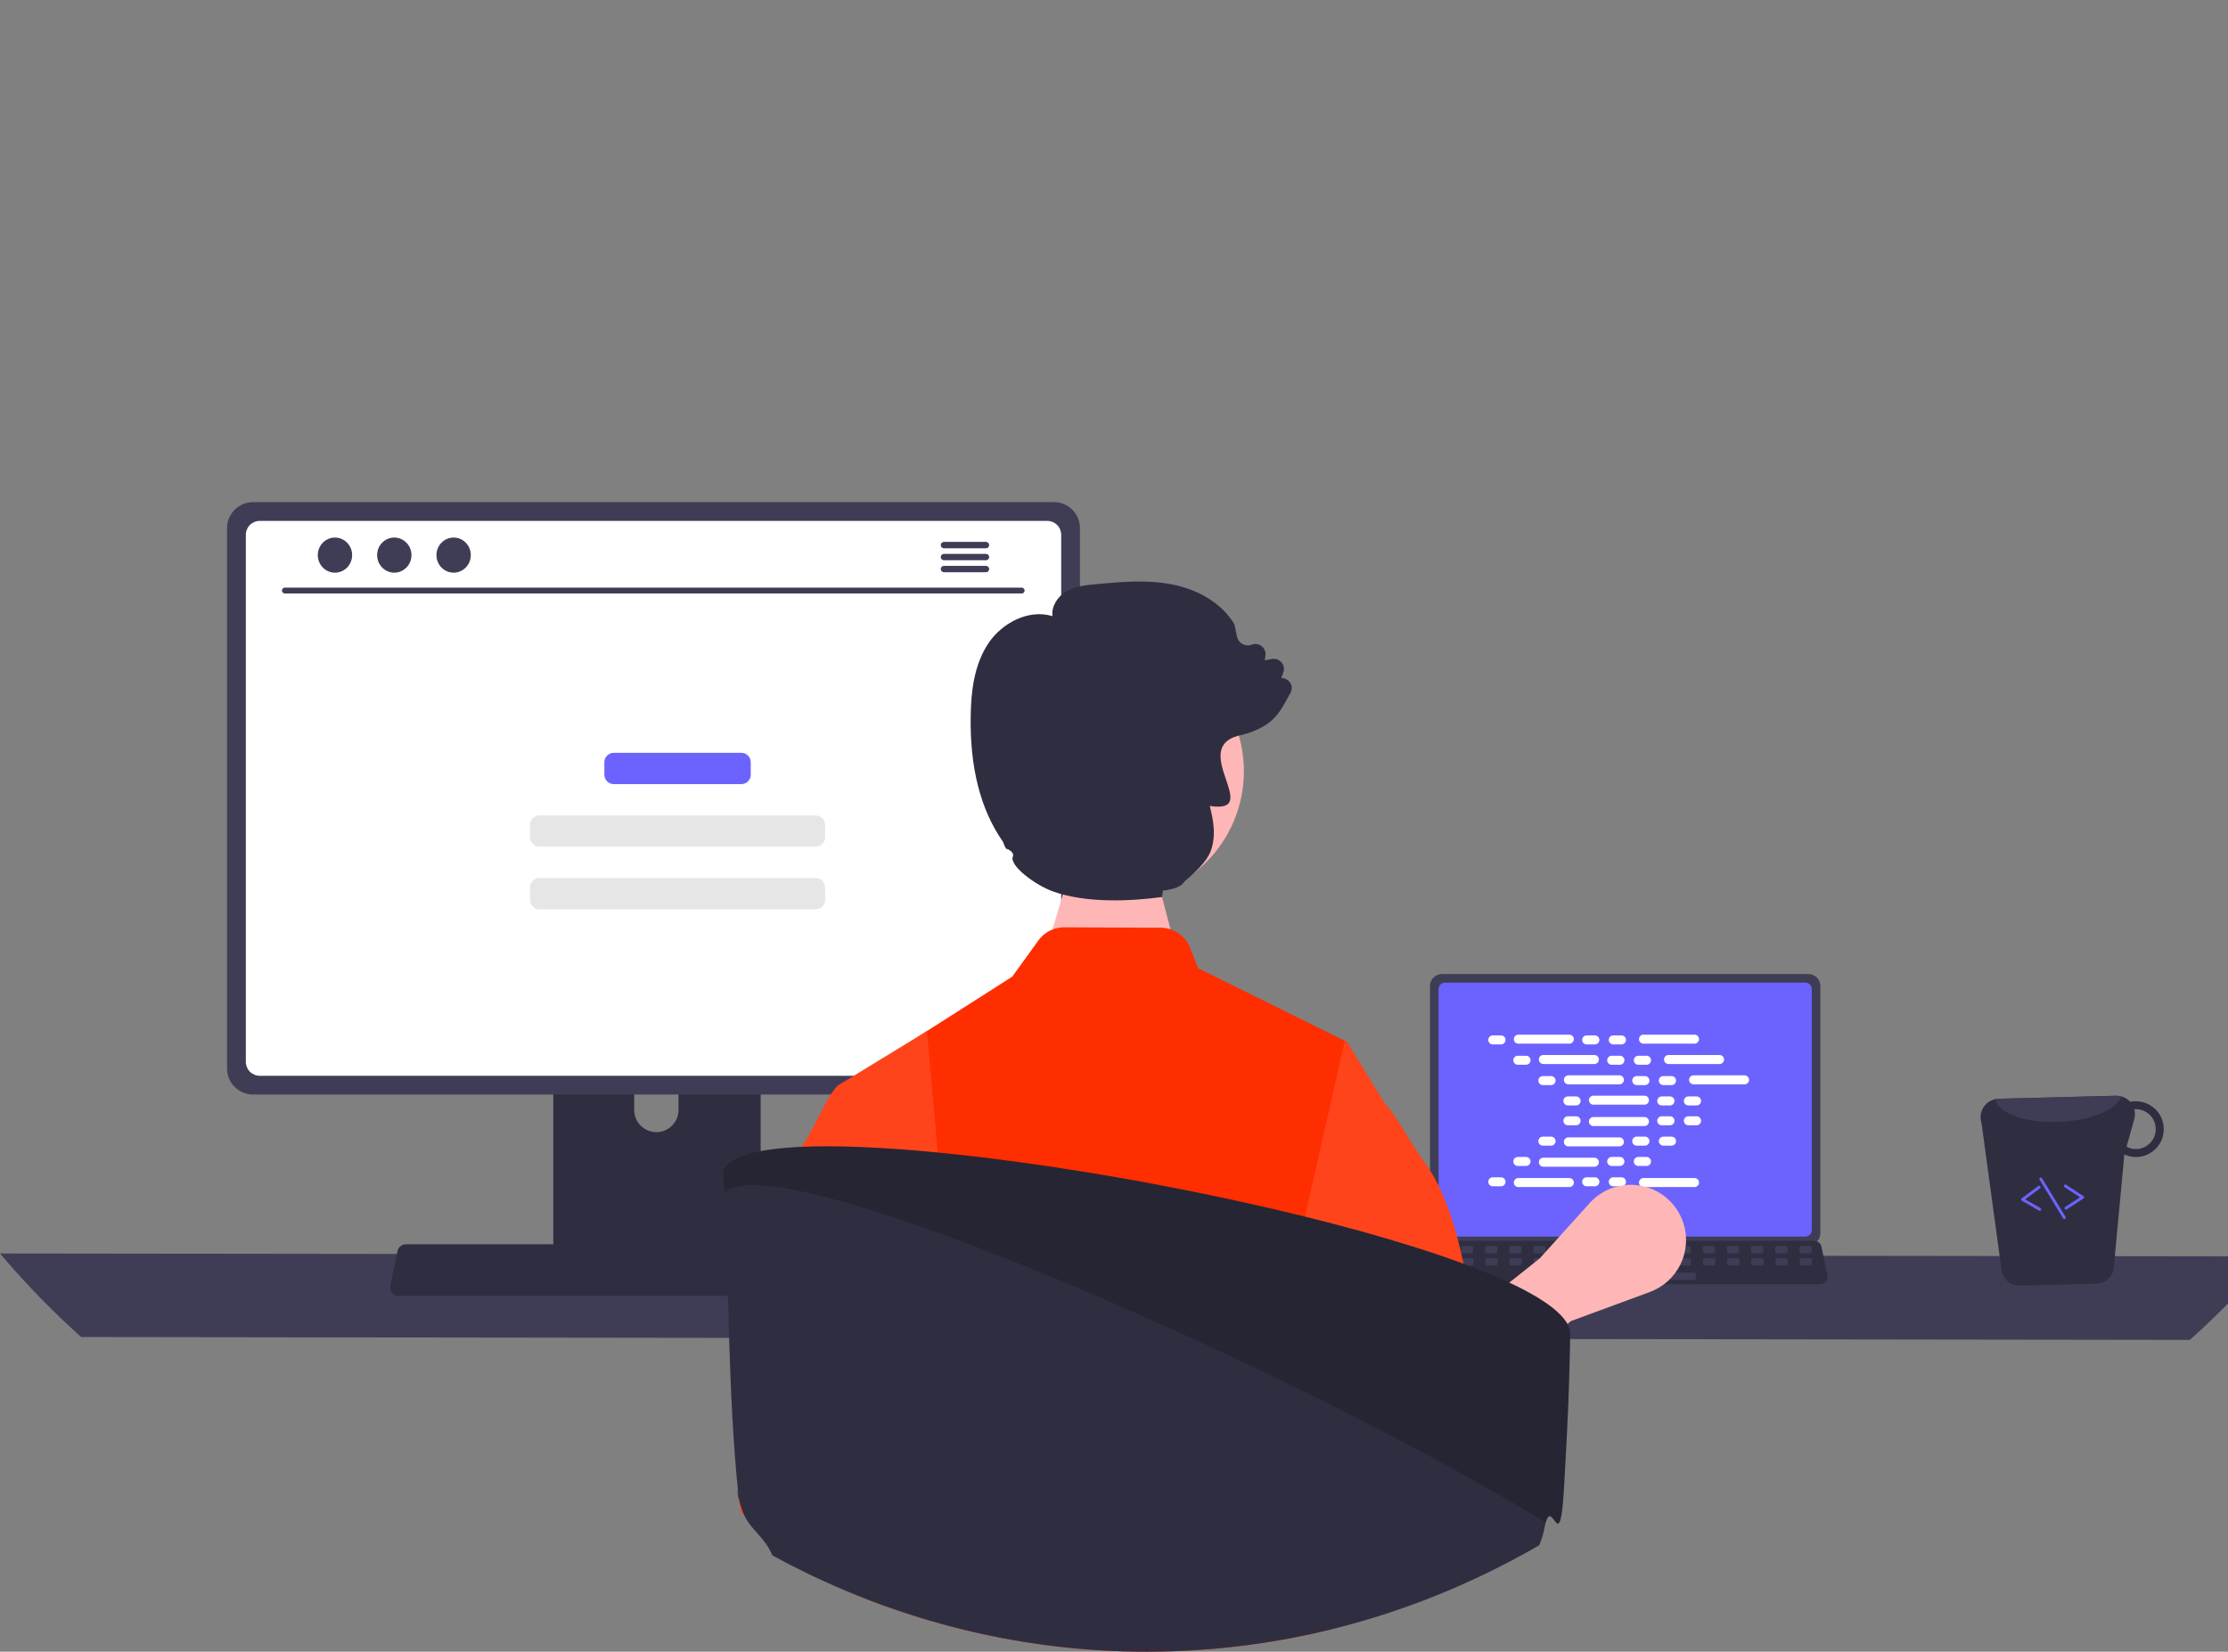 <svg width="673" height="499" viewBox="0 0 673 499" fill="none" xmlns="http://www.w3.org/2000/svg">
<rect x="0" y="0" width="673" height="499" fill="#808080" stroke="none"/>
<g clip-path="url(#clip0_1_19)">
<path d="M-3.05176e-05 378.695C7.574 387.671 15.766 396.106 24.517 403.939L661.483 404.811C670.234 396.978 678.426 388.543 686 379.567L-3.05176e-05 378.695Z" fill="#3F3D56"/>
<path d="M431.948 297.862V372.595C431.948 373.547 432.327 374.46 433 375.134C433.674 375.807 434.587 376.186 435.539 376.187H546.269C547.222 376.186 548.135 375.807 548.808 375.134C549.481 374.46 549.86 373.547 549.861 372.595V297.862C549.858 296.911 549.479 295.999 548.806 295.327C548.133 294.654 547.221 294.276 546.269 294.275H435.539C434.587 294.276 433.675 294.654 433.002 295.327C432.329 295.999 431.95 296.911 431.948 297.862V297.862Z" fill="#3F3D56"/>
<path d="M434.545 298.792V371.673C434.546 372.182 434.749 372.67 435.108 373.029C435.468 373.389 435.956 373.592 436.465 373.593H545.348C545.856 373.592 546.344 373.389 546.704 373.029C547.064 372.67 547.266 372.182 547.267 371.673V298.792C547.267 298.283 547.065 297.794 546.705 297.434C546.345 297.073 545.857 296.87 545.348 296.869H436.465C435.955 296.87 435.467 297.073 435.107 297.434C434.747 297.794 434.545 298.283 434.545 298.792V298.792Z" fill="#6C63FF"/>
<path d="M429.632 387.17C429.835 387.424 430.092 387.629 430.386 387.77C430.679 387.91 431.001 387.982 431.326 387.981H549.893C550.217 387.98 550.537 387.908 550.83 387.768C551.122 387.628 551.38 387.425 551.584 387.173C551.789 386.921 551.934 386.627 552.01 386.312C552.087 385.997 552.092 385.668 552.025 385.351L550.185 376.607C550.108 376.251 549.944 375.919 549.707 375.642C549.47 375.365 549.167 375.152 548.826 375.022C548.58 374.925 548.317 374.876 548.052 374.876H433.159C432.894 374.876 432.632 374.925 432.385 375.022C432.044 375.152 431.742 375.365 431.504 375.642C431.267 375.919 431.103 376.251 431.027 376.607L429.186 385.351C429.121 385.668 429.127 385.996 429.204 386.311C429.281 386.625 429.427 386.919 429.632 387.17V387.17Z" fill="#2F2E41"/>
<path d="M543.984 378.642H546.784C547.019 378.642 547.21 378.452 547.21 378.217V376.877C547.21 376.641 547.019 376.451 546.784 376.451H543.984C543.749 376.451 543.558 376.641 543.558 376.877V378.217C543.558 378.452 543.749 378.642 543.984 378.642Z" fill="#3F3D56"/>
<path d="M536.68 378.642H539.481C539.716 378.642 539.906 378.452 539.906 378.217V376.877C539.906 376.641 539.716 376.451 539.481 376.451H536.68C536.445 376.451 536.255 376.641 536.255 376.877V378.217C536.255 378.452 536.445 378.642 536.68 378.642Z" fill="#3F3D56"/>
<path d="M529.377 378.642H532.177C532.412 378.642 532.603 378.452 532.603 378.217V376.877C532.603 376.641 532.412 376.451 532.177 376.451H529.377C529.142 376.451 528.951 376.641 528.951 376.877V378.217C528.951 378.452 529.142 378.642 529.377 378.642Z" fill="#3F3D56"/>
<path d="M522.073 378.642H524.874C525.109 378.642 525.299 378.452 525.299 378.217V376.877C525.299 376.641 525.109 376.451 524.874 376.451H522.073C521.838 376.451 521.647 376.641 521.647 376.877V378.217C521.647 378.452 521.838 378.642 522.073 378.642Z" fill="#3F3D56"/>
<path d="M514.769 378.642H517.57C517.805 378.642 517.996 378.452 517.996 378.217V376.877C517.996 376.641 517.805 376.451 517.57 376.451H514.769C514.534 376.451 514.344 376.641 514.344 376.877V378.217C514.344 378.452 514.534 378.642 514.769 378.642Z" fill="#3F3D56"/>
<path d="M507.466 378.642H510.266C510.501 378.642 510.692 378.452 510.692 378.217V376.877C510.692 376.641 510.501 376.451 510.266 376.451H507.466C507.231 376.451 507.04 376.641 507.04 376.877V378.217C507.04 378.452 507.231 378.642 507.466 378.642Z" fill="#3F3D56"/>
<path d="M500.162 378.642H502.963C503.198 378.642 503.388 378.452 503.388 378.217V376.877C503.388 376.641 503.198 376.451 502.963 376.451H500.162C499.927 376.451 499.737 376.641 499.737 376.877V378.217C499.737 378.452 499.927 378.642 500.162 378.642Z" fill="#3F3D56"/>
<path d="M492.859 378.642H495.659C495.894 378.642 496.085 378.452 496.085 378.217V376.877C496.085 376.641 495.894 376.451 495.659 376.451H492.859C492.624 376.451 492.433 376.641 492.433 376.877V378.217C492.433 378.452 492.624 378.642 492.859 378.642Z" fill="#3F3D56"/>
<path d="M485.555 378.642H488.356C488.591 378.642 488.781 378.452 488.781 378.217V376.877C488.781 376.641 488.591 376.451 488.356 376.451H485.555C485.32 376.451 485.129 376.641 485.129 376.877V378.217C485.129 378.452 485.32 378.642 485.555 378.642Z" fill="#3F3D56"/>
<path d="M478.252 378.642H481.052C481.287 378.642 481.478 378.452 481.478 378.217V376.877C481.478 376.641 481.287 376.451 481.052 376.451H478.252C478.016 376.451 477.826 376.641 477.826 376.877V378.217C477.826 378.452 478.016 378.642 478.252 378.642Z" fill="#3F3D56"/>
<path d="M470.948 378.642H473.748C473.984 378.642 474.174 378.452 474.174 378.217V376.877C474.174 376.641 473.984 376.451 473.748 376.451H470.948C470.713 376.451 470.522 376.641 470.522 376.877V378.217C470.522 378.452 470.713 378.642 470.948 378.642Z" fill="#3F3D56"/>
<path d="M463.644 378.642H466.445C466.68 378.642 466.871 378.452 466.871 378.217V376.877C466.871 376.641 466.68 376.451 466.445 376.451H463.644C463.409 376.451 463.219 376.641 463.219 376.877V378.217C463.219 378.452 463.409 378.642 463.644 378.642Z" fill="#3F3D56"/>
<path d="M456.341 378.642H459.141C459.376 378.642 459.567 378.452 459.567 378.217V376.877C459.567 376.641 459.376 376.451 459.141 376.451H456.341C456.106 376.451 455.915 376.641 455.915 376.877V378.217C455.915 378.452 456.106 378.642 456.341 378.642Z" fill="#3F3D56"/>
<path d="M449.037 378.642H451.838C452.073 378.642 452.263 378.452 452.263 378.217V376.877C452.263 376.641 452.073 376.451 451.838 376.451H449.037C448.802 376.451 448.612 376.641 448.612 376.877V378.217C448.612 378.452 448.802 378.642 449.037 378.642Z" fill="#3F3D56"/>
<path d="M441.734 378.642H444.534C444.769 378.642 444.96 378.452 444.96 378.217V376.877C444.96 376.641 444.769 376.451 444.534 376.451H441.734C441.499 376.451 441.308 376.641 441.308 376.877V378.217C441.308 378.452 441.499 378.642 441.734 378.642Z" fill="#3F3D56"/>
<path d="M434.43 378.642H437.23C437.466 378.642 437.656 378.452 437.656 378.217V376.877C437.656 376.641 437.466 376.451 437.23 376.451H434.43C434.195 376.451 434.004 376.641 434.004 376.877V378.217C434.004 378.452 434.195 378.642 434.43 378.642Z" fill="#3F3D56"/>
<path d="M544.07 382.295H546.871C547.106 382.295 547.296 382.104 547.296 381.869V380.529C547.296 380.294 547.106 380.103 546.871 380.103H544.07C543.835 380.103 543.644 380.294 543.644 380.529V381.869C543.644 382.104 543.835 382.295 544.07 382.295Z" fill="#3F3D56"/>
<path d="M536.767 382.295H539.567C539.802 382.295 539.993 382.104 539.993 381.869V380.529C539.993 380.294 539.802 380.103 539.567 380.103H536.767C536.531 380.103 536.341 380.294 536.341 380.529V381.869C536.341 382.104 536.531 382.295 536.767 382.295Z" fill="#3F3D56"/>
<path d="M529.463 382.295H532.263C532.499 382.295 532.689 382.104 532.689 381.869V380.529C532.689 380.294 532.499 380.103 532.263 380.103H529.463C529.228 380.103 529.037 380.294 529.037 380.529V381.869C529.037 382.104 529.228 382.295 529.463 382.295Z" fill="#3F3D56"/>
<path d="M522.159 382.295H524.96C525.195 382.295 525.385 382.104 525.385 381.869V380.529C525.385 380.294 525.195 380.103 524.96 380.103H522.159C521.924 380.103 521.734 380.294 521.734 380.529V381.869C521.734 382.104 521.924 382.295 522.159 382.295Z" fill="#3F3D56"/>
<path d="M514.856 382.295H517.656C517.891 382.295 518.082 382.104 518.082 381.869V380.529C518.082 380.294 517.891 380.103 517.656 380.103H514.856C514.621 380.103 514.43 380.294 514.43 380.529V381.869C514.43 382.104 514.621 382.295 514.856 382.295Z" fill="#3F3D56"/>
<path d="M507.552 382.295H510.353C510.588 382.295 510.778 382.104 510.778 381.869V380.529C510.778 380.294 510.588 380.103 510.353 380.103H507.552C507.317 380.103 507.127 380.294 507.127 380.529V381.869C507.127 382.104 507.317 382.295 507.552 382.295Z" fill="#3F3D56"/>
<path d="M500.249 382.295H503.049C503.284 382.295 503.475 382.104 503.475 381.869V380.529C503.475 380.294 503.284 380.103 503.049 380.103H500.249C500.014 380.103 499.823 380.294 499.823 380.529V381.869C499.823 382.104 500.014 382.295 500.249 382.295Z" fill="#3F3D56"/>
<path d="M492.945 382.295H495.745C495.981 382.295 496.171 382.104 496.171 381.869V380.529C496.171 380.294 495.981 380.103 495.745 380.103H492.945C492.71 380.103 492.519 380.294 492.519 380.529V381.869C492.519 382.104 492.71 382.295 492.945 382.295Z" fill="#3F3D56"/>
<path d="M485.641 382.295H488.442C488.677 382.295 488.868 382.104 488.868 381.869V380.529C488.868 380.294 488.677 380.103 488.442 380.103H485.641C485.406 380.103 485.216 380.294 485.216 380.529V381.869C485.216 382.104 485.406 382.295 485.641 382.295Z" fill="#3F3D56"/>
<path d="M478.338 382.295H481.138C481.373 382.295 481.564 382.104 481.564 381.869V380.529C481.564 380.294 481.373 380.103 481.138 380.103H478.338C478.103 380.103 477.912 380.294 477.912 380.529V381.869C477.912 382.104 478.103 382.295 478.338 382.295Z" fill="#3F3D56"/>
<path d="M471.034 382.295H473.835C474.07 382.295 474.26 382.104 474.26 381.869V380.529C474.26 380.294 474.07 380.103 473.835 380.103H471.034C470.799 380.103 470.609 380.294 470.609 380.529V381.869C470.609 382.104 470.799 382.295 471.034 382.295Z" fill="#3F3D56"/>
<path d="M463.731 382.295H466.531C466.766 382.295 466.957 382.104 466.957 381.869V380.529C466.957 380.294 466.766 380.103 466.531 380.103H463.731C463.496 380.103 463.305 380.294 463.305 380.529V381.869C463.305 382.104 463.496 382.295 463.731 382.295Z" fill="#3F3D56"/>
<path d="M456.427 382.295H459.228C459.463 382.295 459.653 382.104 459.653 381.869V380.529C459.653 380.294 459.463 380.103 459.228 380.103H456.427C456.192 380.103 456.001 380.294 456.001 380.529V381.869C456.001 382.104 456.192 382.295 456.427 382.295Z" fill="#3F3D56"/>
<path d="M449.123 382.295H451.924C452.159 382.295 452.35 382.104 452.35 381.869V380.529C452.35 380.294 452.159 380.103 451.924 380.103H449.123C448.888 380.103 448.698 380.294 448.698 380.529V381.869C448.698 382.104 448.888 382.295 449.123 382.295Z" fill="#3F3D56"/>
<path d="M441.82 382.295H444.62C444.855 382.295 445.046 382.104 445.046 381.869V380.529C445.046 380.294 444.855 380.103 444.62 380.103H441.82C441.585 380.103 441.394 380.294 441.394 380.529V381.869C441.394 382.104 441.585 382.295 441.82 382.295Z" fill="#3F3D56"/>
<path d="M434.516 382.295H437.317C437.552 382.295 437.742 382.104 437.742 381.869V380.529C437.742 380.294 437.552 380.103 437.317 380.103H434.516C434.281 380.103 434.091 380.294 434.091 380.529V381.869C434.091 382.104 434.281 382.295 434.516 382.295Z" fill="#3F3D56"/>
<path d="M483.45 386.677H511.813C512.049 386.677 512.239 386.487 512.239 386.252V384.912C512.239 384.677 512.049 384.486 511.813 384.486H483.45C483.215 384.486 483.025 384.677 483.025 384.912V386.252C483.025 386.487 483.215 386.677 483.45 386.677Z" fill="#3F3D56"/>
<path d="M453.401 312.813H450.921C450.17 312.813 449.56 313.423 449.56 314.174C449.56 314.926 450.17 315.536 450.921 315.536H453.401C454.152 315.536 454.762 314.926 454.762 314.174C454.762 313.423 454.152 312.813 453.401 312.813Z" fill="white"/>
<path d="M481.756 312.813H479.277C478.525 312.813 477.916 313.423 477.916 314.174C477.916 314.926 478.525 315.536 479.277 315.536H481.756C482.508 315.536 483.117 314.926 483.117 314.174C483.117 313.423 482.508 312.813 481.756 312.813Z" fill="white"/>
<path d="M489.79 312.813H487.311C486.559 312.813 485.95 313.423 485.95 314.174C485.95 314.926 486.559 315.536 487.311 315.536H489.79C490.542 315.536 491.151 314.926 491.151 314.174C491.151 313.423 490.542 312.813 489.79 312.813Z" fill="white"/>
<path d="M474.043 312.586H458.634C457.882 312.586 457.273 313.196 457.273 313.947C457.273 314.699 457.882 315.309 458.634 315.309H474.043C474.795 315.309 475.404 314.699 475.404 313.947C475.404 313.196 474.795 312.586 474.043 312.586Z" fill="white"/>
<path d="M511.851 312.586H496.442C495.69 312.586 495.081 313.196 495.081 313.947C495.081 314.699 495.69 315.309 496.442 315.309H511.851C512.603 315.309 513.212 314.699 513.212 313.947C513.212 313.196 512.603 312.586 511.851 312.586Z" fill="white"/>
<path d="M460.962 318.958H458.483C457.731 318.958 457.122 319.567 457.122 320.319C457.122 321.071 457.731 321.68 458.483 321.68H460.962C461.714 321.68 462.323 321.071 462.323 320.319C462.323 319.567 461.714 318.958 460.962 318.958Z" fill="white"/>
<path d="M489.318 318.958H486.838C486.087 318.958 485.477 319.567 485.477 320.319C485.477 321.071 486.087 321.68 486.838 321.68H489.318C490.069 321.68 490.679 321.071 490.679 320.319C490.679 319.567 490.069 318.958 489.318 318.958Z" fill="white"/>
<path d="M497.352 318.958H494.872C494.121 318.958 493.511 319.567 493.511 320.319C493.511 321.071 494.121 321.68 494.872 321.68H497.352C498.103 321.68 498.713 321.071 498.713 320.319C498.713 319.567 498.103 318.958 497.352 318.958Z" fill="white"/>
<path d="M481.605 318.731H466.196C465.444 318.731 464.834 319.34 464.834 320.092C464.834 320.844 465.444 321.453 466.196 321.453H481.605C482.357 321.453 482.966 320.844 482.966 320.092C482.966 319.34 482.357 318.731 481.605 318.731Z" fill="white"/>
<path d="M519.412 318.731H504.003C503.251 318.731 502.642 319.34 502.642 320.092C502.642 320.844 503.251 321.453 504.003 321.453H519.412C520.164 321.453 520.773 320.844 520.773 320.092C520.773 319.34 520.164 318.731 519.412 318.731Z" fill="white"/>
<path d="M468.524 325.102H466.044C465.293 325.102 464.683 325.712 464.683 326.464C464.683 327.215 465.293 327.825 466.044 327.825H468.524C469.275 327.825 469.885 327.215 469.885 326.464C469.885 325.712 469.275 325.102 468.524 325.102Z" fill="white"/>
<path d="M496.879 325.102H494.4C493.648 325.102 493.039 325.712 493.039 326.464C493.039 327.215 493.648 327.825 494.4 327.825H496.879C497.631 327.825 498.24 327.215 498.24 326.464C498.24 325.712 497.631 325.102 496.879 325.102Z" fill="white"/>
<path d="M504.913 325.102H502.434C501.682 325.102 501.073 325.712 501.073 326.464C501.073 327.215 501.682 327.825 502.434 327.825H504.913C505.665 327.825 506.274 327.215 506.274 326.464C506.274 325.712 505.665 325.102 504.913 325.102Z" fill="white"/>
<path d="M489.166 324.875H473.757C473.005 324.875 472.396 325.485 472.396 326.237C472.396 326.988 473.005 327.598 473.757 327.598H489.166C489.918 327.598 490.527 326.988 490.527 326.237C490.527 325.485 489.918 324.875 489.166 324.875Z" fill="white"/>
<path d="M526.974 324.875H511.565C510.813 324.875 510.203 325.485 510.203 326.237C510.203 326.988 510.813 327.598 511.565 327.598H526.974C527.726 327.598 528.335 326.988 528.335 326.237C528.335 325.485 527.726 324.875 526.974 324.875Z" fill="white"/>
<path d="M476.085 331.247H473.606C472.854 331.247 472.245 331.856 472.245 332.608C472.245 333.36 472.854 333.969 473.606 333.969H476.085C476.837 333.969 477.446 333.36 477.446 332.608C477.446 331.856 476.837 331.247 476.085 331.247Z" fill="white"/>
<path d="M504.441 331.247H501.961C501.21 331.247 500.6 331.856 500.6 332.608C500.6 333.36 501.21 333.969 501.961 333.969H504.441C505.192 333.969 505.802 333.36 505.802 332.608C505.802 331.856 505.192 331.247 504.441 331.247Z" fill="white"/>
<path d="M512.475 331.247H509.995C509.244 331.247 508.634 331.856 508.634 332.608C508.634 333.36 509.244 333.969 509.995 333.969H512.475C513.226 333.969 513.836 333.36 513.836 332.608C513.836 331.856 513.226 331.247 512.475 331.247Z" fill="white"/>
<path d="M496.728 331.02H481.319C480.567 331.02 479.958 331.629 479.958 332.381C479.958 333.133 480.567 333.742 481.319 333.742H496.728C497.48 333.742 498.089 333.133 498.089 332.381C498.089 331.629 497.48 331.02 496.728 331.02Z" fill="white"/>
<path d="M481.756 355.68H479.277C478.525 355.68 477.916 356.29 477.916 357.042C477.916 357.793 478.525 358.403 479.277 358.403H481.756C482.508 358.403 483.117 357.793 483.117 357.042C483.117 356.29 482.508 355.68 481.756 355.68Z" fill="white"/>
<path d="M489.79 355.68H487.311C486.559 355.68 485.95 356.29 485.95 357.042C485.95 357.793 486.559 358.403 487.311 358.403H489.79C490.542 358.403 491.151 357.793 491.151 357.042C491.151 356.29 490.542 355.68 489.79 355.68Z" fill="white"/>
<path d="M511.851 355.907H496.442C495.69 355.907 495.081 356.517 495.081 357.269C495.081 358.02 495.69 358.63 496.442 358.63H511.851C512.603 358.63 513.212 358.02 513.212 357.269C513.212 356.517 512.603 355.907 511.851 355.907Z" fill="white"/>
<path d="M453.401 355.68H450.921C450.17 355.68 449.56 356.29 449.56 357.042C449.56 357.793 450.17 358.403 450.921 358.403H453.401C454.152 358.403 454.762 357.793 454.762 357.042C454.762 356.29 454.152 355.68 453.401 355.68Z" fill="white"/>
<path d="M474.043 355.907H458.634C457.882 355.907 457.273 356.517 457.273 357.269C457.273 358.02 457.882 358.63 458.634 358.63H474.043C474.795 358.63 475.404 358.02 475.404 357.269C475.404 356.517 474.795 355.907 474.043 355.907Z" fill="white"/>
<path d="M460.962 349.536H458.483C457.731 349.536 457.122 350.145 457.122 350.897C457.122 351.649 457.731 352.258 458.483 352.258H460.962C461.714 352.258 462.323 351.649 462.323 350.897C462.323 350.145 461.714 349.536 460.962 349.536Z" fill="white"/>
<path d="M489.318 349.536H486.838C486.087 349.536 485.477 350.145 485.477 350.897C485.477 351.649 486.087 352.258 486.838 352.258H489.318C490.069 352.258 490.679 351.649 490.679 350.897C490.679 350.145 490.069 349.536 489.318 349.536Z" fill="white"/>
<path d="M497.352 349.536H494.872C494.121 349.536 493.511 350.145 493.511 350.897C493.511 351.649 494.121 352.258 494.872 352.258H497.352C498.103 352.258 498.713 351.649 498.713 350.897C498.713 350.145 498.103 349.536 497.352 349.536Z" fill="white"/>
<path d="M481.605 349.763H466.196C465.444 349.763 464.834 350.372 464.834 351.124C464.834 351.876 465.444 352.485 466.196 352.485H481.605C482.357 352.485 482.966 351.876 482.966 351.124C482.966 350.372 482.357 349.763 481.605 349.763Z" fill="white"/>
<path d="M468.524 343.391H466.044C465.293 343.391 464.683 344.001 464.683 344.752C464.683 345.504 465.293 346.114 466.044 346.114H468.524C469.275 346.114 469.885 345.504 469.885 344.752C469.885 344.001 469.275 343.391 468.524 343.391Z" fill="white"/>
<path d="M496.879 343.391H494.4C493.648 343.391 493.039 344.001 493.039 344.752C493.039 345.504 493.648 346.114 494.4 346.114H496.879C497.631 346.114 498.24 345.504 498.24 344.752C498.24 344.001 497.631 343.391 496.879 343.391Z" fill="white"/>
<path d="M504.913 343.391H502.434C501.682 343.391 501.073 344.001 501.073 344.752C501.073 345.504 501.682 346.114 502.434 346.114H504.913C505.665 346.114 506.274 345.504 506.274 344.752C506.274 344.001 505.665 343.391 504.913 343.391Z" fill="white"/>
<path d="M489.166 343.618H473.757C473.005 343.618 472.396 344.228 472.396 344.979C472.396 345.731 473.005 346.341 473.757 346.341H489.166C489.918 346.341 490.527 345.731 490.527 344.979C490.527 344.228 489.918 343.618 489.166 343.618Z" fill="white"/>
<path d="M476.085 337.247H473.606C472.854 337.247 472.245 337.856 472.245 338.608C472.245 339.36 472.854 339.969 473.606 339.969H476.085C476.837 339.969 477.446 339.36 477.446 338.608C477.446 337.856 476.837 337.247 476.085 337.247Z" fill="white"/>
<path d="M504.441 337.247H501.961C501.21 337.247 500.6 337.856 500.6 338.608C500.6 339.36 501.21 339.969 501.961 339.969H504.441C505.192 339.969 505.802 339.36 505.802 338.608C505.802 337.856 505.192 337.247 504.441 337.247Z" fill="white"/>
<path d="M512.475 337.247H509.995C509.244 337.247 508.634 337.856 508.634 338.608C508.634 339.36 509.244 339.969 509.995 339.969H512.475C513.226 339.969 513.836 339.36 513.836 338.608C513.836 337.856 513.226 337.247 512.475 337.247Z" fill="white"/>
<path d="M496.728 337.474H481.319C480.567 337.474 479.958 338.083 479.958 338.835C479.958 339.587 480.567 340.196 481.319 340.196H496.728C497.48 340.196 498.089 339.587 498.089 338.835C498.089 338.083 497.48 337.474 496.728 337.474Z" fill="white"/>
<path d="M440.219 427.692L428.58 409.292L465.113 380.165L480.192 363.457C482.151 361.287 484.646 359.668 487.426 358.764C490.207 357.859 493.176 357.7 496.037 358.303C498.898 358.906 501.55 360.249 503.73 362.198C505.909 364.147 507.539 366.634 508.456 369.411C509.815 373.526 509.523 378.007 507.641 381.911C505.759 385.814 502.434 388.833 498.369 390.331L474.524 399.116L440.219 427.692Z" fill="#FFB6B6"/>
<path d="M167.128 294.278V383.709H229.771V294.278C229.772 293.635 229.567 293.008 229.186 292.49C228.804 291.972 228.267 291.59 227.652 291.401C227.363 291.305 227.059 291.258 226.754 291.261H170.153C169.756 291.26 169.363 291.338 168.996 291.489C168.629 291.64 168.296 291.862 168.015 292.142C167.734 292.423 167.511 292.755 167.359 293.122C167.207 293.488 167.128 293.881 167.128 294.278V294.278ZM191.575 325.007C191.591 323.244 192.303 321.558 193.555 320.318C194.807 319.077 196.499 318.38 198.262 318.38C200.025 318.38 201.716 319.077 202.969 320.318C204.221 321.558 204.933 323.244 204.949 325.007V335.383C204.94 337.151 204.232 338.844 202.978 340.091C201.725 341.338 200.03 342.038 198.262 342.038C196.494 342.038 194.798 341.338 193.545 340.091C192.292 338.844 191.584 337.151 191.575 335.383V325.007Z" fill="#2F2E41"/>
<path d="M166.936 380.849V389.473C166.937 389.919 167.115 390.348 167.43 390.664C167.745 390.981 168.172 391.161 168.619 391.164H228.28C228.727 391.162 229.155 390.983 229.471 390.666C229.786 390.349 229.963 389.92 229.963 389.473V380.849H166.936Z" fill="#3F3D56"/>
<path d="M68.581 159.539V322.827C68.582 324.908 69.41 326.903 70.881 328.374C72.352 329.846 74.347 330.673 76.428 330.675H318.37C320.45 330.673 322.445 329.846 323.917 328.374C325.388 326.903 326.215 324.908 326.217 322.827V159.539C326.212 157.46 325.383 155.468 323.912 153.998C322.442 152.529 320.449 151.703 318.37 151.7H76.428C74.349 151.703 72.356 152.529 70.885 153.998C69.414 155.468 68.586 157.46 68.581 159.539Z" fill="#3F3D56"/>
<path d="M74.257 161.571V320.813C74.259 321.924 74.701 322.99 75.487 323.776C76.273 324.562 77.339 325.005 78.45 325.007H316.356C317.467 325.005 318.533 324.562 319.319 323.776C320.105 322.99 320.548 321.924 320.55 320.813V161.571C320.549 160.458 320.108 159.39 319.322 158.602C318.535 157.814 317.469 157.37 316.356 157.368H78.45C77.337 157.37 76.271 157.814 75.484 158.602C74.698 159.39 74.257 160.458 74.257 161.571Z" fill="white"/>
<path d="M118.408 390.58C118.65 390.884 118.958 391.129 119.308 391.296C119.658 391.464 120.042 391.55 120.431 391.548H261.969C262.356 391.548 262.738 391.461 263.088 391.294C263.437 391.127 263.745 390.885 263.988 390.584C264.232 390.283 264.406 389.932 264.497 389.556C264.588 389.18 264.594 388.788 264.515 388.409L262.318 377.971C262.227 377.546 262.031 377.149 261.747 376.819C261.464 376.488 261.103 376.234 260.696 376.079C260.402 375.963 260.088 375.904 259.772 375.905H122.619C122.303 375.904 121.989 375.963 121.695 376.079C121.288 376.234 120.927 376.488 120.643 376.819C120.36 377.149 120.164 377.546 120.073 377.971L117.876 388.409C117.798 388.788 117.805 389.179 117.897 389.554C117.989 389.93 118.163 390.28 118.408 390.58Z" fill="#2F2E41"/>
<path d="M308.635 179.304H86.028C85.796 179.299 85.576 179.203 85.414 179.038C85.253 178.872 85.162 178.65 85.162 178.419C85.162 178.187 85.253 177.965 85.414 177.799C85.576 177.634 85.796 177.538 86.028 177.533H308.635C308.866 177.538 309.087 177.634 309.248 177.799C309.41 177.965 309.501 178.187 309.501 178.419C309.501 178.65 309.41 178.872 309.248 179.038C309.087 179.203 308.866 179.299 308.635 179.304V179.304Z" fill="#3F3D56"/>
<path d="M101.181 173.013C104.046 173.013 106.369 170.638 106.369 167.708C106.369 164.779 104.046 162.404 101.181 162.404C98.316 162.404 95.993 164.779 95.993 167.708C95.993 170.638 98.316 173.013 101.181 173.013Z" fill="#3F3D56"/>
<path d="M119.103 173.013C121.968 173.013 124.291 170.638 124.291 167.708C124.291 164.779 121.968 162.404 119.103 162.404C116.238 162.404 113.915 164.779 113.915 167.708C113.915 170.638 116.238 173.013 119.103 173.013Z" fill="#3F3D56"/>
<path d="M137.025 173.013C139.89 173.013 142.213 170.638 142.213 167.708C142.213 164.779 139.89 162.404 137.025 162.404C134.16 162.404 131.837 164.779 131.837 167.708C131.837 170.638 134.16 173.013 137.025 173.013Z" fill="#3F3D56"/>
<path d="M297.843 163.716H285.114C284.862 163.722 284.623 163.826 284.447 164.006C284.271 164.186 284.173 164.428 284.173 164.679C284.173 164.931 284.271 165.173 284.447 165.353C284.623 165.533 284.862 165.637 285.114 165.643H297.843C298.096 165.639 298.338 165.536 298.516 165.356C298.693 165.176 298.793 164.933 298.793 164.679C298.793 164.426 298.693 164.183 298.516 164.003C298.338 163.823 298.096 163.719 297.843 163.716Z" fill="#3F3D56"/>
<path d="M297.843 167.335H285.114C284.862 167.34 284.622 167.444 284.446 167.624C284.27 167.804 284.171 168.046 284.171 168.298C284.171 168.55 284.27 168.792 284.446 168.972C284.622 169.152 284.862 169.256 285.114 169.262H297.843C298.096 169.259 298.339 169.156 298.517 168.975C298.695 168.795 298.795 168.552 298.795 168.298C298.795 168.045 298.695 167.801 298.517 167.621C298.339 167.441 298.096 167.338 297.843 167.335V167.335Z" fill="#3F3D56"/>
<path d="M297.843 170.953H285.114C284.862 170.959 284.623 171.063 284.447 171.243C284.271 171.423 284.173 171.665 284.173 171.917C284.173 172.169 284.271 172.41 284.447 172.59C284.623 172.77 284.862 172.875 285.114 172.88H297.843C298.096 172.877 298.338 172.774 298.516 172.593C298.693 172.413 298.793 172.17 298.793 171.917C298.793 171.664 298.693 171.421 298.516 171.24C298.338 171.06 298.096 170.957 297.843 170.953V170.953Z" fill="#3F3D56"/>
<path d="M604.721 384.634C605.105 385.752 605.834 386.72 606.802 387.399C607.771 388.077 608.93 388.431 610.112 388.41L633.209 387.816C634.4 387.792 635.552 387.384 636.492 386.652C637.432 385.92 638.109 384.904 638.424 383.755L641.692 348.799C642.852 349.325 644.114 349.584 645.387 349.559C646.493 349.531 647.583 349.286 648.594 348.837C649.605 348.388 650.517 347.744 651.28 346.943C652.042 346.141 652.639 345.197 653.036 344.164C653.434 343.132 653.624 342.031 653.597 340.925C653.569 339.819 653.323 338.73 652.875 337.719C652.426 336.707 651.782 335.795 650.981 335.032C650.179 334.27 649.235 333.673 648.203 333.275C647.171 332.878 646.07 332.687 644.964 332.715C644.456 332.713 643.948 332.766 643.451 332.872C642.91 332.287 642.252 331.821 641.52 331.505C640.788 331.19 639.998 331.031 639.201 331.039L603.672 331.956C603.378 331.967 603.084 332.003 602.796 332.065C602.017 332.21 601.278 332.521 600.629 332.976C599.98 333.431 599.435 334.019 599.033 334.702C598.63 335.385 598.379 336.146 598.295 336.934C598.211 337.722 598.297 338.519 598.547 339.272L604.721 384.634ZM642.363 346.426L644.688 338.096C644.953 337.134 644.959 336.119 644.706 335.154C644.819 335.153 644.919 335.1 645.031 335.099C646.626 335.066 648.169 335.667 649.321 336.77C650.474 337.873 651.142 339.388 651.179 340.983C651.217 342.578 650.62 344.122 649.521 345.278C648.421 346.434 646.908 347.106 645.313 347.148C644.283 347.18 643.262 346.93 642.363 346.426Z" fill="#2F2E41"/>
<path d="M602.796 332.065C603.553 336.394 612.063 339.437 622.296 338.908C631.706 338.474 639.4 335.169 640.809 331.253C640.288 331.099 639.745 331.026 639.201 331.039L603.672 331.956C603.378 331.967 603.084 332.003 602.796 332.065V332.065Z" fill="#3F3D56"/>
<path d="M624.171 365.425C624.218 365.413 624.262 365.394 624.303 365.367L629.319 362.084C629.379 362.044 629.429 361.99 629.464 361.927C629.498 361.863 629.516 361.792 629.516 361.719C629.516 361.647 629.498 361.576 629.464 361.512C629.429 361.448 629.38 361.394 629.319 361.355L624.106 357.939C624.058 357.908 624.004 357.886 623.948 357.875C623.891 357.864 623.833 357.864 623.777 357.876C623.721 357.887 623.668 357.91 623.62 357.942C623.573 357.975 623.532 358.016 623.501 358.064C623.469 358.112 623.448 358.166 623.437 358.222C623.426 358.278 623.427 358.336 623.439 358.392C623.451 358.449 623.473 358.502 623.506 358.549C623.538 358.596 623.58 358.637 623.628 358.668L628.284 361.719L623.826 364.638C623.739 364.694 623.676 364.78 623.646 364.878C623.617 364.977 623.624 365.083 623.665 365.178C623.707 365.272 623.78 365.349 623.873 365.394C623.966 365.44 624.071 365.451 624.171 365.425H624.171Z" fill="#6C63FF"/>
<path d="M616.249 365.791C616.333 365.769 616.409 365.723 616.467 365.659C616.525 365.594 616.562 365.513 616.574 365.427C616.586 365.341 616.571 365.254 616.533 365.176C616.495 365.098 616.434 365.033 616.359 364.99L611.735 362.339L616.204 359.019C616.25 358.985 616.289 358.942 616.318 358.893C616.347 358.844 616.367 358.789 616.375 358.733C616.384 358.676 616.381 358.618 616.367 358.563C616.353 358.507 616.328 358.455 616.294 358.409C616.26 358.363 616.217 358.325 616.168 358.295C616.119 358.266 616.064 358.246 616.008 358.238C615.951 358.23 615.893 358.233 615.838 358.247C615.783 358.261 615.73 358.285 615.684 358.319L610.681 362.036C610.623 362.08 610.576 362.136 610.546 362.202C610.515 362.268 610.501 362.34 610.506 362.412C610.51 362.484 610.532 362.554 610.57 362.616C610.608 362.677 610.661 362.728 610.724 362.764L615.925 365.746C616.023 365.803 616.139 365.819 616.249 365.791V365.791Z" fill="#6C63FF"/>
<path d="M623.672 368.303C623.715 368.292 623.755 368.275 623.792 368.252C623.841 368.223 623.883 368.184 623.917 368.137C623.951 368.091 623.975 368.039 623.989 367.983C624.003 367.927 624.005 367.87 623.996 367.813C623.987 367.756 623.968 367.702 623.938 367.653L616.827 355.961C616.767 355.863 616.67 355.792 616.558 355.765C616.445 355.738 616.327 355.756 616.228 355.816C616.13 355.877 616.059 355.973 616.032 356.086C616.004 356.198 616.022 356.316 616.082 356.415L623.193 368.107C623.241 368.187 623.314 368.249 623.4 368.284C623.487 368.319 623.582 368.326 623.672 368.303Z" fill="#6C63FF"/>
<path d="M223.929 227.437H185.401C183.829 227.437 182.555 228.712 182.555 230.284V234.048C182.555 235.62 183.829 236.895 185.401 236.895H223.929C225.501 236.895 226.775 235.62 226.775 234.048V230.284C226.775 228.712 225.501 227.437 223.929 227.437Z" fill="#6C63FF"/>
<path d="M246.387 246.352H162.943C161.371 246.352 160.097 247.626 160.097 249.198V252.963C160.097 254.535 161.371 255.809 162.943 255.809H246.387C247.959 255.809 249.233 254.535 249.233 252.963V249.198C249.233 247.626 247.959 246.352 246.387 246.352Z" fill="#E6E6E6"/>
<path d="M246.387 265.266H162.943C161.371 265.266 160.097 266.541 160.097 268.113V271.877C160.097 273.449 161.371 274.724 162.943 274.724H246.387C247.959 274.724 249.233 273.449 249.233 271.877V268.113C249.233 266.541 247.959 265.266 246.387 265.266Z" fill="#E6E6E6"/>
<path d="M322 267L315.5 289L356 290L351 271L322 267Z" fill="#FFB6B6"/>
<path d="M253.461 328.604L253.65 329.201L253.66 329.221L259.349 346.519L265.893 366.453L278.206 403.915L278.325 409.734V409.754L279.24 456.566L276.704 462.912L279.559 473.317C279.559 473.317 278.246 457.589 271.204 466.622C267.216 471.754 262.551 477.007 258.722 481.93C264.302 484.189 269.971 486.231 275.73 488.058C276.973 488.456 278.226 488.834 279.479 489.212C279.748 489.291 280.016 489.371 280.285 489.451C299.374 495.097 319.109 498.269 339.006 498.891C340.04 498.921 341.055 498.94 342.039 498.96C342.387 498.97 342.725 498.98 343.064 498.98C344.178 498.99 345.282 499 346.395 499C348.643 499 350.881 498.967 353.109 498.901C369.599 498.436 385.992 496.218 402.013 492.286C401.904 485.671 401.605 477.942 401.178 469.685C400.979 465.637 396.513 461.25 396.244 457.012C396.056 453.829 400.064 450.835 399.855 447.602C398.502 427.698 396.811 435.339 395.558 421.243C395.429 419.86 395.31 418.538 395.2 417.274C394.395 408.222 393.838 402.562 393.838 402.562L399.189 368.831L407.593 315.871L406.946 314.807L406.22 314.449L361.891 292.505L359.484 286.338C358.783 284.561 357.566 283.035 355.991 281.955C354.415 280.875 352.552 280.292 350.642 280.28L321.441 280.16C319.926 280.154 318.43 280.508 317.08 281.195C315.729 281.882 314.561 282.881 313.673 284.11L305.766 295.061L280 311.5L253.461 328.604Z" fill="#FF2E00"/>
<path d="M284.94 395.579L278.325 409.734L273.81 419.403L266.042 460.078L262.153 464.206L258.822 449.592L223.949 457.336C222.805 450.979 223.643 457.551 222.937 450.578C223.136 450.379 223.344 450.18 223.553 449.981C224.11 449.464 224.578 448.976 224.568 448.509C224.17 424.456 225.363 383.523 235.329 358.724C236.89 354.675 238.948 350.836 241.456 347.295C241.655 347.026 241.844 346.758 242.033 346.489C246.628 340.053 248.882 332.506 253 328L280 311.5L283.259 348.2L284.124 372.71L284.94 395.579Z" fill="#FF441B"/>
<path d="M386.934 399.6L395.196 417.279L398.08 423.436L405.845 464.107L409.722 468.225L413.061 453.615L414.63 453.293L442.93 447.431L451.178 473.631C453.037 470.533 453.769 466.888 453.251 463.312C452.733 459.736 450.996 456.449 448.335 454.006C447.771 453.496 447.302 453 447.315 452.531C447.785 424.241 446.055 372.584 430.43 351.323C425.467 344.576 422.49 337.855 418.158 333.161C418.144 333.147 418.144 333.134 418.131 333.134L407.589 315.87L406.945 314.81L406.221 314.448L386.934 399.6Z" fill="#FF441B"/>
<path d="M336.885 271.849C358.341 271.849 375.734 254.453 375.734 232.995C375.734 211.536 358.341 194.141 336.885 194.141C315.43 194.141 298.036 211.536 298.036 232.995C298.036 254.453 315.43 271.849 336.885 271.849Z" fill="#FFB6B6"/>
<path d="M389.394 205.855C389.093 205.534 388.73 205.276 388.327 205.098C387.924 204.919 387.489 204.824 387.049 204.818L387.633 203.196C387.823 202.685 387.875 202.133 387.782 201.595C387.689 201.058 387.455 200.555 387.103 200.138C386.752 199.721 386.296 199.405 385.783 199.222C385.269 199.039 384.716 198.996 384.18 199.097L382.053 199.507L382.253 198.086C382.33 197.557 382.268 197.016 382.073 196.518C381.878 196.02 381.556 195.582 381.14 195.246C380.724 194.909 380.228 194.687 379.7 194.601C379.172 194.515 378.631 194.568 378.129 194.755C377.673 194.934 377.183 195.01 376.694 194.975C376.205 194.94 375.731 194.797 375.305 194.554C374.877 194.32 374.505 193.994 374.216 193.601C373.927 193.208 373.727 192.757 373.631 192.279L372.889 188.703L372.811 188.512C369.201 182.495 362.261 178.117 353.77 176.513C346.21 175.074 338.46 175.807 330.988 176.496C328.023 176.775 324.675 177.089 321.885 178.798C319.514 180.263 317.509 183.192 317.918 186.148C310.551 183.89 302.652 188.398 298.737 194.083C294.099 200.85 293.341 209.326 293.219 215.953C292.887 231.631 296.122 244.458 302.809 254.085C303.297 254.782 303.419 256.239 304.387 256.727L304.187 256.404C305.268 256.945 306.366 257.817 305.956 258.75C304.779 261.436 312.6 267.374 318.11 269.336C328.163 272.92 341.601 272.291 351 271L351.259 269.1C354.65 268.638 357.039 267.757 357.71 266.38C358.896 265.368 359.907 264.461 360.788 263.624L360.797 263.616C360.814 263.598 360.849 263.572 360.866 263.555C365.112 259.482 366.098 257.163 366.542 253.631C366.97 250.17 366.211 246.656 365.435 243.49C381.774 246.019 359.001 226.085 374.223 222.231C374.398 222.177 374.576 222.134 374.755 222.1C375.2 221.996 375.645 221.891 376.072 221.769C378.131 221.21 380.103 220.368 381.931 219.266C386.185 216.677 387.589 213.241 389.786 209.369C390.103 208.818 390.236 208.18 390.166 207.548C390.095 206.916 389.825 206.323 389.394 205.855Z" fill="#2F2E41"/>
<path d="M474.287 402.366C474.279 403.892 474.261 406.028 474.191 408.67C474.183 409.036 474.174 409.411 474.165 409.795C474.052 414.652 473.939 418.724 473.755 423.25C473.747 423.564 473.738 423.869 473.721 424.183C473.476 430.496 473.093 437.847 472.43 449.488C471.201 470.991 469.056 452.444 466.903 459.987C466.798 460.362 466.685 460.806 466.58 461.329C466.254 463.228 465.704 465.081 464.941 466.849C463.799 467.529 462.622 468.183 461.462 468.837C458.158 470.677 454.801 472.447 451.418 474.13C449.518 475.072 447.608 475.996 445.69 476.886C445.385 477.025 445.089 477.165 444.792 477.295C434.97 481.839 424.847 485.703 414.495 488.858C412.472 489.468 410.458 490.061 408.418 490.611C406.291 491.204 404.163 491.762 402.01 492.285C385.989 496.218 369.596 498.437 353.107 498.903C350.884 498.973 348.643 498.999 346.394 498.999C345.278 498.999 344.179 498.99 343.063 498.982C342.723 498.982 342.383 498.973 342.043 498.964C341.058 498.938 340.038 498.921 339.009 498.895C319.112 498.274 299.377 495.1 280.289 489.451L279.478 489.215C278.223 488.832 276.976 488.457 275.729 488.056C269.975 486.233 264.305 484.193 258.719 481.934C254.455 480.217 250.241 478.374 246.077 476.406C246.039 476.396 246.003 476.378 245.972 476.354C245.1 475.953 244.22 475.534 243.348 475.107C243.235 475.046 243.113 474.985 242.991 474.924C239.738 473.337 236.521 471.674 233.339 469.936C230.662 463.788 226.896 462.611 224.559 457.205C223.879 455.599 223.388 453.919 223.095 452.2C223.095 452.182 223.086 452.165 223.086 452.139C223.33 455.382 222.048 446.384 223.077 452.104C223.068 451.999 223.06 451.886 223.051 451.755C223.025 451.441 222.99 451.057 222.938 450.578C219.947 421.375 220.139 387.978 218.84 360.458C218.753 358.679 218.663 356.976 218.57 355.348C218.543 354.808 218.509 354.276 218.474 353.753C218.535 353.596 218.604 353.43 218.683 353.273C218.7 353.228 218.72 353.184 218.744 353.142C218.77 353.088 218.799 353.036 218.831 352.985C218.849 352.959 218.875 352.924 218.892 352.898C218.905 352.868 218.919 352.839 218.936 352.811C219.014 352.689 219.101 352.558 219.197 352.436C219.241 352.384 219.276 352.34 219.319 352.296C219.35 352.252 219.385 352.211 219.424 352.174C219.451 352.132 219.483 352.094 219.52 352.061C219.555 352.026 219.59 351.983 219.633 351.939C219.652 351.912 219.676 351.888 219.703 351.869C219.772 351.79 219.848 351.717 219.93 351.651C220.241 351.365 220.573 351.103 220.924 350.866C221.046 350.788 221.176 350.709 221.299 350.622C222.177 350.097 223.102 349.653 224.062 349.297C224.394 349.175 224.725 349.061 225.082 348.939C225.213 348.904 225.335 348.861 225.466 348.817C225.658 348.756 225.85 348.695 226.05 348.652C227.044 348.355 228.116 348.102 229.276 347.867C229.416 347.841 229.564 347.814 229.712 347.78C229.921 347.736 230.139 347.701 230.357 347.666C230.654 347.614 230.959 347.562 231.264 347.509C233.853 347.099 236.792 346.794 240.035 346.594C240.34 346.576 240.645 346.559 240.95 346.541C241.308 346.524 241.665 346.507 242.031 346.489C242.337 346.472 242.65 346.463 242.964 346.454C243.27 346.437 243.583 346.428 243.906 346.419C244.787 346.393 245.693 346.367 246.617 346.35C249.25 346.297 252.023 346.315 254.935 346.376C256.286 346.411 257.664 346.445 259.076 346.506C259.172 346.506 259.259 346.515 259.347 346.515C260.576 346.559 261.814 346.611 263.087 346.681C263.976 346.725 264.874 346.768 265.772 346.82C266.618 346.873 267.472 346.925 268.336 346.986C269.007 347.021 269.678 347.073 270.358 347.117C270.934 347.16 271.509 347.204 272.085 347.239L272.869 347.291C273.296 347.326 273.724 347.352 274.16 347.396C275.119 347.474 276.078 347.553 277.054 347.631C278.022 347.719 279.007 347.806 279.992 347.893C280.978 347.98 281.971 348.076 282.965 348.172C283.07 348.181 283.166 348.189 283.262 348.198C284.169 348.294 285.075 348.381 285.991 348.477C286.2 348.495 286.418 348.512 286.627 348.538C287.5 348.626 288.39 348.729 289.271 348.822C289.541 348.851 289.81 348.88 290.081 348.909C290.771 348.984 291.451 349.05 292.146 349.131C293.062 349.236 293.995 349.332 294.901 349.454C295.607 349.532 296.314 349.611 297.02 349.698C298.127 349.829 299.252 349.968 300.376 350.117C300.804 350.169 301.231 350.221 301.658 350.282C304.867 350.683 308.11 351.128 311.406 351.59C316.401 352.296 321.476 353.064 326.585 353.892C331.703 354.721 336.85 355.596 342.025 356.517C343.333 356.752 344.641 356.988 345.958 357.232C346.55 357.345 347.143 357.459 347.736 357.572C348.747 357.755 349.759 357.947 350.77 358.139C351.782 358.331 352.793 358.522 353.804 358.723C355.007 358.958 356.219 359.194 357.423 359.429C365.348 360.999 373.229 362.673 380.919 364.426C382.183 364.713 383.448 365.01 384.703 365.298C387.214 365.882 389.702 366.475 392.166 367.077C392.846 367.234 393.518 367.399 394.189 367.565C395.863 367.983 397.537 368.402 399.185 368.829L399.473 368.908C400.684 369.204 401.87 369.509 403.056 369.823C405.855 370.556 408.607 371.297 411.312 372.047C413.108 372.544 414.884 373.047 416.64 373.555C419.264 374.314 421.836 375.081 424.338 375.857C424.957 376.049 425.576 376.241 426.186 376.424C428.017 376.991 429.822 377.567 431.575 378.142C432.97 378.596 434.33 379.058 435.672 379.52C437.015 379.982 438.332 380.444 439.622 380.906C440.45 381.203 441.27 381.517 442.089 381.813C443.266 382.249 444.426 382.685 445.559 383.121C445.908 383.252 446.248 383.391 446.588 383.522C446.806 383.618 447.015 383.697 447.225 383.784C447.634 383.949 448.053 384.106 448.454 384.272C448.864 384.429 449.265 384.595 449.666 384.769C450.058 384.926 450.459 385.092 450.843 385.257C451.235 385.414 451.619 385.58 452.002 385.754C452.325 385.885 452.639 386.025 452.944 386.164C453.563 386.435 454.182 386.705 454.784 386.984C455.08 387.124 455.376 387.254 455.673 387.394L456.353 387.708C456.449 387.76 456.545 387.804 456.641 387.847C456.859 387.952 457.085 388.065 457.303 388.17C457.809 388.405 458.306 388.658 458.794 388.894C459.448 389.225 460.085 389.556 460.695 389.879C461.314 390.21 461.915 390.542 462.491 390.864C462.587 390.917 462.674 390.969 462.77 391.021C462.901 391.091 463.031 391.17 463.162 391.239C463.607 391.492 464.034 391.754 464.461 392.007C465.298 392.521 466.092 393.027 466.833 393.533C466.998 393.646 467.155 393.759 467.321 393.864C467.87 394.256 468.393 394.64 468.882 395.032C468.882 395.041 468.882 395.041 468.89 395.041C469.056 395.163 469.213 395.294 469.37 395.416C469.501 395.538 469.64 395.643 469.771 395.765C470.224 396.157 470.643 396.532 471.026 396.916C471.155 397.034 471.277 397.159 471.393 397.291C471.443 397.333 471.49 397.38 471.532 397.43C471.706 397.605 471.863 397.779 472.012 397.953C472.035 397.977 472.055 398.004 472.073 398.032C472.282 398.276 472.474 398.52 472.657 398.764C472.744 398.887 472.84 399.009 472.918 399.131C473.023 399.279 473.128 399.436 473.215 399.584C473.293 399.706 473.363 399.837 473.433 399.959C473.618 400.273 473.775 400.603 473.904 400.944C474.002 401.176 474.08 401.415 474.139 401.659C474.205 401.891 474.255 402.127 474.287 402.366V402.366Z" fill="#2F2E41"/>
<path opacity="0.2" d="M474.287 402.366C474.279 403.892 474.261 406.028 474.191 408.67C474.183 409.036 474.165 409.411 474.156 409.795C474.069 413.501 473.939 418.079 473.755 423.25C473.747 423.564 473.738 423.869 473.721 424.183C473.476 430.496 473.093 437.847 472.43 449.488C471.201 470.991 469.056 452.444 466.903 459.987C460.922 456.307 454.365 452.453 447.355 448.494C446.091 447.779 444.815 447.061 443.528 446.34C429.508 438.518 413.85 430.322 397.502 422.203C396.857 421.881 396.203 421.558 395.558 421.244C358.111 402.732 317.238 384.726 284.125 372.71C277.734 370.39 271.631 368.297 265.894 366.457C253.81 362.595 243.365 359.891 235.327 358.723C226.957 357.502 221.176 357.938 218.84 360.458C218.753 358.679 218.663 356.976 218.57 355.348C218.535 354.808 218.5 354.276 218.465 353.753C218.519 353.609 218.589 353.472 218.656 353.334C218.666 353.314 218.673 353.293 218.683 353.273C218.7 353.228 218.72 353.184 218.744 353.142C218.77 353.088 218.799 353.036 218.831 352.985C218.859 352.923 218.895 352.865 218.936 352.811C219.014 352.689 219.101 352.558 219.197 352.436C219.268 352.344 219.344 352.257 219.424 352.174C219.451 352.132 219.483 352.094 219.52 352.061C219.555 352.026 219.59 351.982 219.633 351.939C219.652 351.911 219.676 351.888 219.703 351.869C219.772 351.79 219.848 351.717 219.93 351.651C220.241 351.365 220.573 351.103 220.924 350.866C221.046 350.788 221.176 350.709 221.298 350.622C222.177 350.096 223.102 349.653 224.062 349.297C224.394 349.175 224.725 349.061 225.082 348.939C225.213 348.904 225.335 348.861 225.466 348.817C225.658 348.756 225.85 348.695 226.05 348.652C227.044 348.355 228.116 348.102 229.276 347.867C229.625 347.797 229.991 347.727 230.357 347.666C230.654 347.614 230.959 347.562 231.264 347.509C233.853 347.099 236.792 346.794 240.035 346.594C240.34 346.576 240.645 346.559 240.95 346.541C241.308 346.524 241.665 346.506 242.031 346.489C242.337 346.472 242.65 346.463 242.964 346.454C243.269 346.437 243.583 346.428 243.906 346.419C244.787 346.393 245.693 346.367 246.617 346.349C249.25 346.306 252.023 346.323 254.935 346.384C256.286 346.411 257.664 346.454 259.076 346.515C259.164 346.515 259.259 346.524 259.347 346.524C260.576 346.559 261.823 346.62 263.087 346.681C263.976 346.724 264.874 346.768 265.772 346.82C266.618 346.873 267.472 346.925 268.336 346.986C269.007 347.021 269.678 347.073 270.358 347.117C270.934 347.16 271.509 347.204 272.085 347.239C272.773 347.291 273.462 347.344 274.16 347.396C275.119 347.474 276.078 347.553 277.054 347.631C278.022 347.718 279.007 347.806 279.992 347.893C280.978 347.98 281.971 348.076 282.965 348.172C283.07 348.181 283.166 348.189 283.262 348.198C284.169 348.294 285.075 348.381 285.991 348.477C291.065 348.992 296.287 349.593 301.658 350.282C304.867 350.692 308.116 351.131 311.406 351.599C316.401 352.305 321.476 353.072 326.585 353.892C331.703 354.721 336.85 355.595 342.025 356.517C343.333 356.752 344.641 356.988 345.958 357.232C347.562 357.528 349.166 357.831 350.77 358.139C351.782 358.331 352.793 358.522 353.804 358.723C355.008 358.958 356.219 359.194 357.423 359.429C365.348 360.999 373.229 362.673 380.919 364.426C382.184 364.713 383.448 365.01 384.703 365.298C387.214 365.882 389.702 366.475 392.166 367.077C392.846 367.242 393.518 367.408 394.189 367.574C395.872 367.992 397.537 368.411 399.185 368.829V368.838C399.281 368.855 399.377 368.882 399.473 368.908C400.676 369.213 401.87 369.518 403.056 369.832C405.855 370.564 408.607 371.303 411.312 372.047C413.109 372.553 414.887 373.05 416.64 373.555C419.264 374.323 421.836 375.09 424.338 375.857C424.957 376.049 425.576 376.241 426.186 376.424C428.017 377 429.813 377.572 431.575 378.142C432.97 378.595 434.33 379.058 435.672 379.52C437.015 379.982 438.332 380.444 439.622 380.906C440.459 381.203 441.278 381.508 442.089 381.804C443.275 382.24 444.426 382.676 445.559 383.121C445.908 383.252 446.248 383.391 446.588 383.522C447.225 383.766 447.844 384.019 448.454 384.272C448.864 384.429 449.265 384.595 449.666 384.769C450.058 384.926 450.459 385.092 450.843 385.257C451.235 385.414 451.619 385.58 452.002 385.754C452.325 385.885 452.639 386.025 452.944 386.164C453.563 386.435 454.182 386.705 454.784 386.984C455.08 387.123 455.377 387.254 455.673 387.394L456.353 387.708C456.449 387.76 456.545 387.804 456.641 387.847C457.382 388.196 458.097 388.545 458.794 388.894C459.448 389.225 460.085 389.556 460.695 389.879C461.419 390.263 462.107 390.638 462.77 391.021C462.901 391.091 463.031 391.169 463.162 391.239C463.607 391.492 464.034 391.754 464.461 392.007C465.298 392.521 466.092 393.027 466.833 393.533C467.565 394.038 468.245 394.535 468.882 395.032C468.882 395.041 468.882 395.041 468.89 395.041C469.196 395.285 469.492 395.529 469.771 395.765C470.224 396.157 470.643 396.532 471.026 396.916C471.155 397.034 471.277 397.159 471.393 397.291C471.443 397.333 471.49 397.38 471.532 397.43C471.715 397.631 471.898 397.831 472.073 398.032C472.282 398.276 472.474 398.52 472.657 398.764C472.744 398.886 472.84 399.009 472.918 399.131C473.023 399.279 473.128 399.436 473.215 399.584C473.293 399.706 473.363 399.837 473.433 399.959C473.618 400.273 473.775 400.603 473.904 400.944C473.999 401.177 474.078 401.416 474.139 401.659C474.205 401.891 474.255 402.127 474.287 402.366V402.366Z" fill="black"/>
</g>
<defs>
<clipPath id="clip0_1_19">
<rect width="686" height="499" fill="white"/>
</clipPath>
</defs>
</svg>
